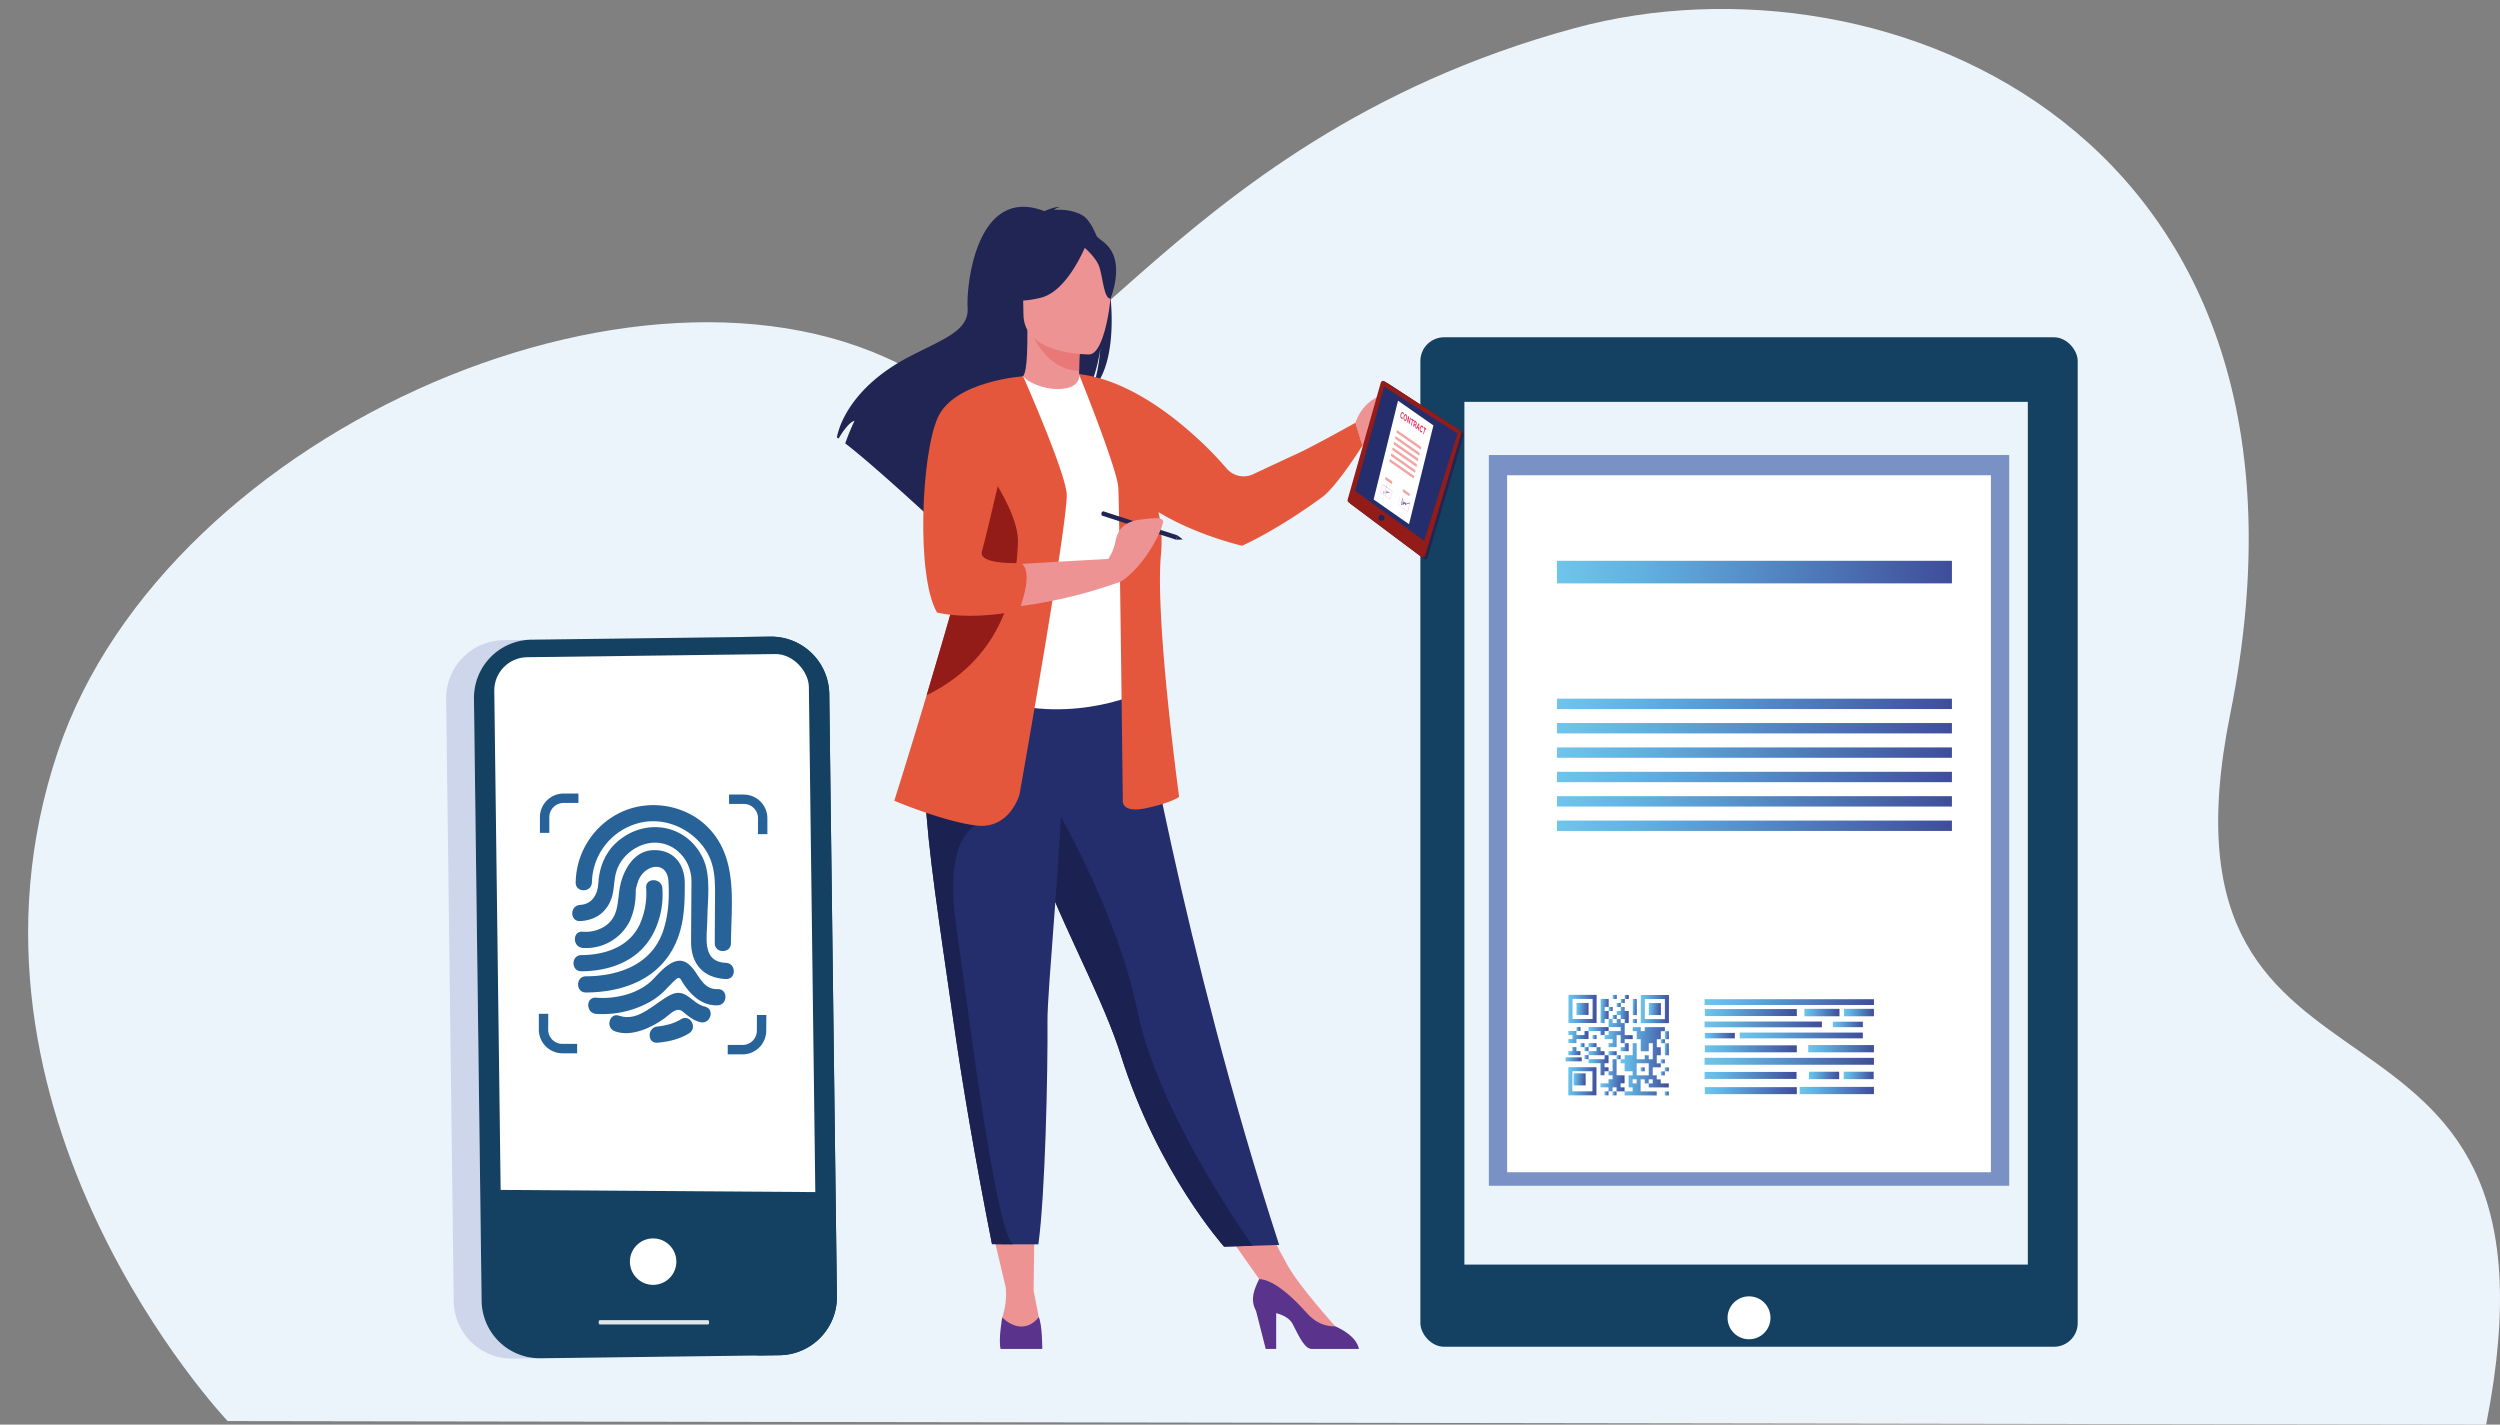 <svg xmlns="http://www.w3.org/2000/svg" xmlns:xlink="http://www.w3.org/1999/xlink" viewBox="0 0 1159.92 660.96"><rect x="0" y="0" width="1159.92" height="660.96" fill="#808080" stroke="none"/><defs><style>.cls-1{isolation:isolate;}.cls-2{fill:#ecf4fb;}.cls-3{fill:#c75548;}.cls-4{fill:#ced6ec;mix-blend-mode:multiply;}.cls-5{fill:#144061;}.cls-6{fill:#fff;}.cls-7{fill:#dee6e9;}.cls-8{fill:#276399;}.cls-9{fill:#ed9393;}.cls-10{fill:#202553;}.cls-11{fill:#e97979;}.cls-12{fill:#242e6d;}.cls-13{fill:#5a338c;}.cls-14{fill:#e5573d;}.cls-15{fill:#1b2251;}.cls-16{fill:#931c18;}.cls-17{opacity:0.5;}.cls-18{fill:#e44c49;}.cls-19{fill:#e03969;}.cls-20{fill:#6b398e;}.cls-21{fill:#7991c5;}.cls-22{fill:url(#linear-gradient);}.cls-23{fill:url(#linear-gradient-2);}.cls-24{fill:url(#linear-gradient-3);}.cls-25{fill:url(#linear-gradient-4);}.cls-26{fill:url(#linear-gradient-5);}.cls-27{fill:url(#linear-gradient-6);}.cls-28{fill:url(#linear-gradient-7);}.cls-29{fill:url(#linear-gradient-8);}.cls-30{fill:url(#linear-gradient-9);}.cls-31{fill:url(#linear-gradient-10);}.cls-32{fill:url(#linear-gradient-11);}.cls-33{fill:url(#linear-gradient-12);}.cls-34{fill:url(#linear-gradient-13);}.cls-35{fill:url(#linear-gradient-14);}.cls-36{fill:url(#linear-gradient-15);}.cls-37{fill:url(#linear-gradient-16);}.cls-38{fill:url(#linear-gradient-17);}.cls-39{fill:url(#linear-gradient-18);}.cls-40{fill:url(#linear-gradient-19);}.cls-41{fill:url(#linear-gradient-20);}.cls-42{fill:url(#linear-gradient-21);}.cls-43{fill:url(#linear-gradient-22);}.cls-44{fill:url(#linear-gradient-23);}.cls-45{fill:url(#linear-gradient-24);}.cls-46{fill:url(#linear-gradient-25);}.cls-47{fill:url(#linear-gradient-26);}.cls-48{fill:url(#linear-gradient-27);}.cls-49{fill:url(#linear-gradient-28);}.cls-50{fill:url(#linear-gradient-29);}.cls-51{fill:url(#linear-gradient-30);}.cls-52{fill:url(#linear-gradient-31);}.cls-53{fill:url(#linear-gradient-32);}.cls-54{fill:url(#linear-gradient-33);}.cls-55{fill:url(#linear-gradient-34);}.cls-56{fill:url(#linear-gradient-35);}.cls-57{fill:url(#linear-gradient-36);}.cls-58{fill:url(#linear-gradient-37);}.cls-59{fill:url(#linear-gradient-38);}.cls-60{fill:url(#linear-gradient-39);}.cls-61{fill:url(#linear-gradient-40);}.cls-62{fill:url(#linear-gradient-41);}.cls-63{fill:url(#linear-gradient-42);}.cls-64{fill:url(#linear-gradient-43);}.cls-65{fill:url(#linear-gradient-44);}.cls-66{fill:url(#linear-gradient-45);}.cls-67{fill:url(#linear-gradient-46);}.cls-68{fill:url(#linear-gradient-47);}.cls-69{fill:url(#linear-gradient-48);}.cls-70{fill:url(#linear-gradient-49);}.cls-71{fill:url(#linear-gradient-50);}.cls-72{fill:url(#linear-gradient-51);}.cls-73{fill:url(#linear-gradient-52);}.cls-74{fill:url(#linear-gradient-53);}.cls-75{fill:url(#linear-gradient-54);}.cls-76{fill:url(#linear-gradient-55);}.cls-77{fill:url(#linear-gradient-56);}.cls-78{fill:url(#linear-gradient-57);}.cls-79{fill:url(#linear-gradient-58);}.cls-80{fill:url(#linear-gradient-59);}.cls-81{fill:url(#linear-gradient-60);}.cls-82{fill:url(#linear-gradient-61);}.cls-83{fill:url(#linear-gradient-62);}.cls-84{fill:url(#linear-gradient-63);}.cls-85{fill:url(#linear-gradient-64);}.cls-86{fill:url(#linear-gradient-65);}.cls-87{fill:url(#linear-gradient-66);}.cls-88{fill:url(#linear-gradient-67);}</style><linearGradient id="linear-gradient" x1="722.38" y1="265.43" x2="905.63" y2="265.43" gradientUnits="userSpaceOnUse"><stop offset="0" stop-color="#6fc5eb"/><stop offset="0.21" stop-color="#61b1e1"/><stop offset="1" stop-color="#3f4d9a"/></linearGradient><linearGradient id="linear-gradient-2" x1="722.38" y1="326.56" x2="905.63" y2="326.56" xlink:href="#linear-gradient"/><linearGradient id="linear-gradient-3" x1="722.38" y1="337.87" x2="905.63" y2="337.87" xlink:href="#linear-gradient"/><linearGradient id="linear-gradient-4" x1="722.38" y1="349.18" x2="905.63" y2="349.18" xlink:href="#linear-gradient"/><linearGradient id="linear-gradient-5" x1="722.38" y1="360.5" x2="905.63" y2="360.5" xlink:href="#linear-gradient"/><linearGradient id="linear-gradient-6" x1="722.38" y1="371.81" x2="905.63" y2="371.81" xlink:href="#linear-gradient"/><linearGradient id="linear-gradient-7" x1="722.38" y1="383.12" x2="905.63" y2="383.12" xlink:href="#linear-gradient"/><linearGradient id="linear-gradient-8" x1="745.39" y1="362.87" x2="759.02" y2="362.87" gradientTransform="translate(1131.31 -266.61) rotate(92.63)" xlink:href="#linear-gradient"/><linearGradient id="linear-gradient-9" x1="765.87" y1="356.6" x2="767.82" y2="356.6" gradientTransform="translate(1140.64 -287.09) rotate(92.63)" xlink:href="#linear-gradient"/><linearGradient id="linear-gradient-10" x1="771.46" y1="356.34" x2="773.4" y2="356.34" gradientTransform="matrix(-0.05, 1, -1, -0.05, 1146.23, -292.67)" xlink:href="#linear-gradient"/><linearGradient id="linear-gradient-11" x1="778.9" y1="361.33" x2="792.54" y2="361.33" gradientTransform="translate(1164.86 -300.11) rotate(92.63)" xlink:href="#linear-gradient"/><linearGradient id="linear-gradient-12" x1="760.37" y1="363.33" x2="764.52" y2="363.33" gradientTransform="translate(0.21 69.77) rotate(2.73)" xlink:href="#linear-gradient"/><linearGradient id="linear-gradient-13" x1="769.68" y1="358.29" x2="771.63" y2="358.29" gradientTransform="translate(1146.23 -288.95) rotate(92.63)" xlink:href="#linear-gradient"/><linearGradient id="linear-gradient-14" x1="775.27" y1="360.83" x2="777.47" y2="360.83" gradientTransform="translate(1154.61 -291.74) rotate(92.63)" xlink:href="#linear-gradient"/><linearGradient id="linear-gradient-15" x1="749.28" y1="362.87" x2="755.13" y2="362.87" gradientTransform="translate(1131.31 -266.61) rotate(92.63)" xlink:href="#linear-gradient"/><linearGradient id="linear-gradient-16" x1="767.9" y1="360.24" x2="769.85" y2="360.24" gradientTransform="translate(1146.22 -285.22) rotate(92.63)" xlink:href="#linear-gradient"/><linearGradient id="linear-gradient-17" x1="782.8" y1="361.33" x2="788.64" y2="361.33" gradientTransform="translate(1164.86 -300.11) rotate(92.63)" xlink:href="#linear-gradient"/><linearGradient id="linear-gradient-18" x1="764.27" y1="362.27" x2="766.21" y2="362.27" gradientTransform="translate(1144.36 -279.64) rotate(92.63)" xlink:href="#linear-gradient"/><linearGradient id="linear-gradient-19" x1="768.08" y1="364.77" x2="773.92" y2="364.77" gradientTransform="translate(0.21 69.77) rotate(2.73)" xlink:href="#linear-gradient"/><linearGradient id="linear-gradient-20" x1="766.3" y1="365.91" x2="768.25" y2="365.91" gradientTransform="translate(1149.94 -277.77) rotate(92.63)" xlink:href="#linear-gradient"/><linearGradient id="linear-gradient-21" x1="763" y1="373.36" x2="776.12" y2="373.36" gradientTransform="translate(0.21 69.77) rotate(2.73)" xlink:href="#linear-gradient"/><linearGradient id="linear-gradient-22" x1="775.7" y1="367.35" x2="777.64" y2="367.35" gradientTransform="translate(1161.12 -285.21) rotate(92.63)" xlink:href="#linear-gradient"/><linearGradient id="linear-gradient-23" x1="749.8" y1="372.27" x2="751.74" y2="372.27" gradientTransform="translate(1138.75 -255.43) rotate(92.63)" xlink:href="#linear-gradient"/><linearGradient id="linear-gradient-24" x1="755.38" y1="372.64" x2="764.78" y2="372.64" gradientTransform="translate(0.21 69.77) rotate(2.73)" xlink:href="#linear-gradient"/><linearGradient id="linear-gradient-25" x1="770.97" y1="385.75" x2="793.91" y2="385.75" gradientTransform="translate(0.21 69.77) rotate(2.73)" xlink:href="#linear-gradient"/><linearGradient id="linear-gradient-26" x1="746.16" y1="375.99" x2="755.64" y2="375.99" gradientTransform="translate(0.21 69.77) rotate(2.73)" xlink:href="#linear-gradient"/><linearGradient id="linear-gradient-27" x1="790.85" y1="373.18" x2="792.88" y2="373.18" gradientTransform="translate(1182.55 -293.57) rotate(92.63)" xlink:href="#linear-gradient"/><linearGradient id="linear-gradient-28" x1="757.42" y1="375.65" x2="759.36" y2="375.65" gradientTransform="translate(1149.93 -259.15) rotate(92.63)" xlink:href="#linear-gradient"/><linearGradient id="linear-gradient-29" x1="789.16" y1="376.06" x2="791.11" y2="376.06" gradientTransform="translate(1183.48 -288.92) rotate(92.63)" xlink:href="#linear-gradient"/><linearGradient id="linear-gradient-30" x1="752" y1="379.63" x2="753.95" y2="379.63" gradientTransform="translate(1148.06 -249.84) rotate(92.63)" xlink:href="#linear-gradient"/><linearGradient id="linear-gradient-31" x1="755.73" y1="379.42" x2="759.54" y2="379.42" gradientTransform="translate(1152.72 -254.49) rotate(92.63)" xlink:href="#linear-gradient"/><linearGradient id="linear-gradient-32" x1="770.71" y1="379.66" x2="774.52" y2="379.66" gradientTransform="translate(0.21 69.77) rotate(2.73)" xlink:href="#linear-gradient"/><linearGradient id="linear-gradient-33" x1="791.11" y1="379.69" x2="793.22" y2="379.69" gradientTransform="translate(1189.06 -287.05) rotate(92.63)" xlink:href="#linear-gradient"/><linearGradient id="linear-gradient-34" x1="746.59" y1="382.64" x2="752.26" y2="382.64" gradientTransform="translate(0.21 69.77) rotate(2.73)" xlink:href="#linear-gradient"/><linearGradient id="linear-gradient-35" x1="753.95" y1="381.41" x2="755.9" y2="381.41" gradientTransform="translate(1151.78 -249.83) rotate(92.63)" xlink:href="#linear-gradient"/><linearGradient id="linear-gradient-36" x1="755.9" y1="382.17" x2="763.43" y2="382.17" gradientTransform="translate(0.21 69.77) rotate(2.73)" xlink:href="#linear-gradient"/><linearGradient id="linear-gradient-37" x1="765.21" y1="382.71" x2="769.02" y2="382.71" gradientTransform="translate(1165.76 -260.06) rotate(92.63)" xlink:href="#linear-gradient"/><linearGradient id="linear-gradient-38" x1="754.12" y1="385.13" x2="756.07" y2="385.13" gradientTransform="translate(1155.5 -246.1) rotate(92.63)" xlink:href="#linear-gradient"/><linearGradient id="linear-gradient-39" x1="756.07" y1="388.47" x2="765.64" y2="388.47" gradientTransform="translate(0.21 69.77) rotate(2.73)" xlink:href="#linear-gradient"/><linearGradient id="linear-gradient-40" x1="769.02" y1="384.45" x2="770.97" y2="384.45" gradientTransform="translate(1170.42 -260.99) rotate(92.63)" xlink:href="#linear-gradient"/><linearGradient id="linear-gradient-41" x1="746.76" y1="387.21" x2="754.29" y2="387.21" gradientTransform="translate(1152.7 -239.59) rotate(92.63)" xlink:href="#linear-gradient"/><linearGradient id="linear-gradient-42" x1="762.17" y1="392.96" x2="773.51" y2="392.96" gradientTransform="translate(0.21 69.77) rotate(2.73)" xlink:href="#linear-gradient"/><linearGradient id="linear-gradient-43" x1="789.59" y1="385.37" x2="791.53" y2="385.37" gradientTransform="translate(1192.78 -279.6) rotate(92.63)" xlink:href="#linear-gradient"/><linearGradient id="linear-gradient-44" x1="746.93" y1="396.39" x2="760.56" y2="396.39" gradientTransform="translate(1164.8 -233.06) rotate(92.63)" xlink:href="#linear-gradient"/><linearGradient id="linear-gradient-45" x1="780.45" y1="389.52" x2="782.39" y2="389.52" gradientTransform="translate(1187.18 -266.56) rotate(92.63)" xlink:href="#linear-gradient"/><linearGradient id="linear-gradient-46" x1="791.62" y1="389.01" x2="793.57" y2="389.01" gradientTransform="translate(1198.37 -277.73) rotate(92.63)" xlink:href="#linear-gradient"/><linearGradient id="linear-gradient-47" x1="789.84" y1="390.95" x2="791.79" y2="390.95" gradientTransform="translate(1198.36 -274) rotate(92.63)" xlink:href="#linear-gradient"/><linearGradient id="linear-gradient-48" x1="750.83" y1="396.39" x2="756.67" y2="396.39" gradientTransform="translate(1164.8 -233.06) rotate(92.63)" xlink:href="#linear-gradient"/><linearGradient id="linear-gradient-49" x1="764.2" y1="401.46" x2="766.15" y2="401.46" gradientTransform="translate(1181.57 -238.63) rotate(92.63)" xlink:href="#linear-gradient"/><linearGradient id="linear-gradient-50" x1="767.93" y1="401.29" x2="769.87" y2="401.29" gradientTransform="translate(1185.3 -242.35) rotate(92.63)" xlink:href="#linear-gradient"/><linearGradient id="linear-gradient-51" x1="792.13" y1="400.18" x2="794.08" y2="400.18" gradientTransform="translate(1209.53 -266.55) rotate(92.63)" xlink:href="#linear-gradient"/><linearGradient id="linear-gradient-52" x1="790.86" y1="464.94" x2="869.45" y2="464.94" xlink:href="#linear-gradient"/><linearGradient id="linear-gradient-53" x1="790.86" y1="475.3" x2="845.31" y2="475.3" xlink:href="#linear-gradient"/><linearGradient id="linear-gradient-54" x1="807.17" y1="480.43" x2="864.29" y2="480.43" xlink:href="#linear-gradient"/><linearGradient id="linear-gradient-55" x1="790.98" y1="486.62" x2="833.66" y2="486.62" xlink:href="#linear-gradient"/><linearGradient id="linear-gradient-56" x1="790.98" y1="469.79" x2="833.66" y2="469.79" xlink:href="#linear-gradient"/><linearGradient id="linear-gradient-57" x1="837.18" y1="469.79" x2="853.45" y2="469.79" xlink:href="#linear-gradient"/><linearGradient id="linear-gradient-58" x1="855.53" y1="469.79" x2="869.45" y2="469.79" xlink:href="#linear-gradient"/><linearGradient id="linear-gradient-59" x1="790.98" y1="480.5" x2="804.9" y2="480.5" xlink:href="#linear-gradient"/><linearGradient id="linear-gradient-60" x1="838.96" y1="486.56" x2="869.45" y2="486.56" xlink:href="#linear-gradient"/><linearGradient id="linear-gradient-61" x1="850.38" y1="475.3" x2="864.29" y2="475.3" xlink:href="#linear-gradient"/><linearGradient id="linear-gradient-62" x1="790.86" y1="498.96" x2="833.54" y2="498.96" xlink:href="#linear-gradient"/><linearGradient id="linear-gradient-63" x1="839.29" y1="498.96" x2="853.33" y2="498.96" xlink:href="#linear-gradient"/><linearGradient id="linear-gradient-64" x1="855.41" y1="498.96" x2="869.32" y2="498.96" xlink:href="#linear-gradient"/><linearGradient id="linear-gradient-65" x1="790.86" y1="492.41" x2="869.45" y2="492.41" xlink:href="#linear-gradient"/><linearGradient id="linear-gradient-66" x1="790.98" y1="506.02" x2="833.65" y2="506.02" xlink:href="#linear-gradient"/><linearGradient id="linear-gradient-67" x1="835.01" y1="505.96" x2="869.44" y2="505.96" xlink:href="#linear-gradient"/></defs><g class="cls-1"><g id="Capa_1" data-name="Capa 1"><path class="cls-2" d="M105.62,659.33S-29.64,516.53,26.84,348.68C77.53,198,306.74,100.53,428.53,175.14c58.92,36.09,106.52-109,302.06-162.09C875.19-26.22,1089,61.85,1034.7,331.58,993.41,536.65,1198.22,434.41,1153.49,661Z"/><path class="cls-3" d="M314.76,511.72a167.15,167.15,0,0,1-32,23.72c-9.62,5.31-16.82,6-19.49,3.15-2.43-2.59-1.24-8.16,3.42-16.12h0c-4.47,7.62-5.25,13.42-3.05,15.77,2.44,2.61,9.15,1.19,18.41-3.92,9.48-5.23,20.68-13.7,31.53-23.86s20-20.76,25.88-29.88c5.71-8.9,7.57-15.5,5.13-18.11-2.59-2.76-10.32-2-20.18,2.06-11.21,4.59-22.5,13-32.73,22.54-19.22,18-25,27.63-29.26,36.87h0c4.25-9.28,9.07-19.79,28.35-37.84,10.28-9.62,22.14-17.45,33.4-22.07,10.07-4.12,18-4.85,20.79-1.91s.88,9.53-5,18.77A163.19,163.19,0,0,1,314.76,511.72Z"/><path class="cls-4" d="M250.75,630.2l-12.94.16a27,27,0,0,1-27.3-26.62L207,324.26A27,27,0,0,1,233.59,297l12.94-.17A27,27,0,0,0,219.9,324.1l3.55,279.48A27,27,0,0,0,250.75,630.2Z"/><path class="cls-5" d="M384.76,322l3.54,279.48a27,27,0,0,1-26.62,27.3L250.75,630.2a27,27,0,0,1-27.3-26.62L219.9,324.1a27,27,0,0,1,26.63-27.31l110.92-1.4A27,27,0,0,1,384.76,322Z"/><path class="cls-5" d="M384.76,322l3.54,279.48a27,27,0,0,1-26.62,27.3l-12.94.17a27,27,0,0,0,26.62-27.31l-3.54-279.48a27,27,0,0,0-27.3-26.62l12.93-.16A27,27,0,0,1,384.76,322Z"/><rect class="cls-6" x="231.12" y="304.2" width="145.97" height="317.18" rx="15.41" transform="translate(-5.84 3.89) rotate(-0.73)"/><rect class="cls-7" x="277.71" y="606.53" width="51.2" height="2.01" rx="0.61" transform="translate(-7.68 3.89) rotate(-0.73)"/><polygon class="cls-5" points="230.01 552.07 385.89 553.15 382.35 612.35 375.43 619.06 361.52 625.55 240.01 622.9 232.46 615.8 228.95 606.75 230.01 552.07"/><circle class="cls-6" cx="303.03" cy="585.36" r="10.78"/><path class="cls-8" d="M274.64,409.46a29,29,0,0,1,19.78-27c12.26-4.19,25.78,1.17,32.83,11.73,4.87,7.3,4.54,15.48,4.49,23.8l-.12,19.62c0,4.84,7.49,4.89,7.52,0,.11-18.77,3.59-39.93-11.25-54.32-10.11-9.8-26.16-12.45-39-6.79a36.67,36.67,0,0,0-21.79,32.91c-.14,4.84,7.37,4.88,7.51,0Z"/><path class="cls-8" d="M269.12,427.37c6.09-.29,11-3.05,13.77-8.59,2.09-4.17,1.77-8.4,2.65-12.8,1.89-9.39,11.91-16.5,21.28-14.76,8.29,1.55,14,9.28,14,17.49q-.09,14.09-.19,28.16c-.09,10.16,5.54,16.94,16.2,17.38,4.84.2,4.87-7.32,0-7.52-11.55-.47-8.71-12.17-8.65-20.32.08-8.93,1.9-20.17-2.13-28.44-7.83-16.09-27.45-18.67-40.19-6.94-5.32,4.9-7.91,11.73-8.26,18.81-.25,5.12-2.93,9.75-8.45,10-4.82.24-4.89,7.76,0,7.51Z"/><path class="cls-8" d="M270.3,439.8a22.62,22.62,0,0,0,21.86-12.37,31.46,31.46,0,0,0,2.74-11.5c.06-1,.08-2.05.06-3.07,0,1.46-.06.51,0,.05a29.12,29.12,0,0,1,1.08-3.92c2.71-7.93,13.49-10.13,14.1-.05.46,7.81,0,15.68-2.52,23.13-5.32,15.47-20.57,20.84-35.76,20.91-4.84,0-4.88,7.54,0,7.51,17.12-.07,33.85-6.1,41.44-22.47,4.19-9,4.45-18.5,4.41-28.23,0-9-5.36-15.79-14.87-15.34-8.25.38-13,8.17-14.84,15.37s-.15,15-7.27,19.87a16.48,16.48,0,0,1-10.37,2.59c-4.83-.42-4.84,7.1,0,7.52Z"/><path class="cls-8" d="M299.8,412a35.15,35.15,0,0,1-2.23,15.06c-4.32,11.8-16.15,16-27.83,16.08-4.84,0-4.89,7.55,0,7.51,14-.1,27.43-5.25,33.8-18.47A39.63,39.63,0,0,0,307.31,412c-.43-4.78-7.95-4.87-7.51,0Z"/><path class="cls-8" d="M276.56,470.41a45.23,45.23,0,0,0,25.5-5.88,33.71,33.71,0,0,0,7.55-6.17c1.23-1.3,2.44-2.57,3.77-3.77,2.13-1.94,2.48-.07,3.62,1.69,3.66,5.6,8.89,10.42,15.95,10.16,4.82-.18,4.89-7.7,0-7.52-7.95.3-8.88-8.95-14.53-12.31s-11.85,4-15.18,7.52c-6.46,6.84-17.5,9.52-26.67,8.76-4.84-.4-4.85,7.12-.05,7.52Z"/><path class="cls-8" d="M327,467c-6.06-1.3-8.62-8.9-15.75-5.48s-14.94,12.94-23.93,9.75c-4.58-1.62-6.58,5.63-2,7.24,7.7,2.73,16.91-1.7,23-6.05,2.71-1.94,5.58-5.64,8.62-3,2.33,2,5,4.16,8.08,4.82,4.72,1,6.78-6.21,2-7.24Z"/><path class="cls-8" d="M305,483.79c5.08-.43,10.39-1.66,14.74-4.39,4.09-2.57.36-9.1-3.76-6.51a23.05,23.05,0,0,1-7.36,2.79,24.27,24.27,0,0,1-3.58.59c-4.79.4-4.87,7.92,0,7.52Z"/><path class="cls-8" d="M254.87,386.43l-4.37,0,0-7.35a11,11,0,0,1,11-10.9l6.87,0,0,4.37-6.87,0a6.6,6.6,0,0,0-6.63,6.56Z"/><path class="cls-8" d="M351.67,387l4.37,0,0-7.35a11,11,0,0,0-10.9-11l-6.87,0,0,4.36,6.87,0a6.59,6.59,0,0,1,6.55,6.64Z"/><path class="cls-8" d="M351.19,470.94l4.37,0-.05,7.35a11,11,0,0,1-11,10.9l-6.87,0,0-4.37,6.87,0a6.6,6.6,0,0,0,6.64-6.55Z"/><path class="cls-8" d="M254.38,470.38l-4.36,0L250,477.7a11,11,0,0,0,10.9,11l6.87,0,0-4.37-6.87,0a6.6,6.6,0,0,1-6.56-6.63Z"/><rect class="cls-7" x="277.78" y="612.51" width="51.2" height="2.01" rx="0.61"/><rect class="cls-5" x="659.01" y="156.49" width="304.98" height="468.36" rx="11"/><rect class="cls-2" x="679.43" y="186.45" width="261.41" height="400.28"/><circle class="cls-6" cx="811.49" cy="611.42" r="9.96"/><path class="cls-9" d="M608.19,615.49l11.3-.15s-17-18.86-22.21-28.46l-14.35-26.49L564.15,565,588,598.81Z"/><path class="cls-10" d="M502.18,99.89c-4.33-2.47-9.52-2.73-13.15-2.52a6.13,6.13,0,0,1,2.77-1.32c-2.25-.33-7.27,1.9-7.27,1.9-31.32-12.07-36.25,34.05-35.59,44.76s-10.52,14.21-26.82,22.66C391,181.47,388.3,203,388.3,203c.24.14.5.3.77.49,1.54-2.61,4.71-7.52,7.39-8.26a110.61,110.61,0,0,0-4.3,10.49c9.17,7,26.33,22.44,38.28,33.4-.05-2.14,0-5.19.82-6.79l1.48,8.89c6.39,5.89,10.81,10,10.81,10-.79-8.66,39.15-54.35,60-68,5.07-7.47,6.87-20.67,7-21.71-.88,10.47-2.67,16.33-4.27,19.64C523.94,165,513.67,106.41,502.18,99.89Z"/><path class="cls-9" d="M502.31,183.94c.11,0-10.06,5.32-17.71,3.23-7.19-2-11.89-11.29-11.79-11.31,3-.6,3.92-4.79,3.86-22.78l1.37.27,23.16,4.59s-.53,7.28-.54,14.15C500.64,177.85,501,183.32,502.31,183.94Z"/><path class="cls-11" d="M501.2,157.94s-.53,7.28-.54,14.15c-13-.37-19.81-12.19-22.62-18.74Z"/><path class="cls-10" d="M475.65,150.83s-6.79-10.73-8.42-19.9c-1.16-6.55,2.17-30.83,26.57-27.34a33.16,33.16,0,0,1,13.75,5.2c5.3,3.58,12.94,11.3,4.39,32.49l-2.22,7.16Z"/><path class="cls-12" d="M593.5,577.62l-12.28.38-13.28.4S537.25,544.23,520,489.46c-.4-1.27-.82-2.56-1.27-3.87-9.42-27.47-28.95-61.95-39.25-93.16-1.63-5-3.11-9.65-4.43-14.08-.42-1.42-.83-2.81-1.22-4.18-7.59-26.36-9.78-43.66-11.81-62.15l65.73.53S548.37,438.86,593.5,577.62Z"/><path class="cls-6" d="M526,269.91c.87,35.36,5.19,50.54,5.19,50.54s-31.82,16.17-69.64,4.27c-.45-.14,2.45-146.11,13.17-150.13,2.47,3.07,9.82,6.06,16.37,5.91,7.53-.16,10-3.39,9.58-6.91C508.67,178.06,524.72,219.29,526,269.91Z"/><path class="cls-9" d="M505.53,164.44s-30.66.5-30.68-18.59-4-31.9,15.58-33,23.39,6.15,24.94,12.53S513.5,163.81,505.53,164.44Z"/><path class="cls-10" d="M514.46,114.73c-4.73-5.74-8.31-4.49-10.32-2.77-6.62-9.9-27.56,4.42-27.56,4.42a40.4,40.4,0,0,0-11.93,21.55s5.58,3.45,18.47.14c10.14-2.61,17.49-17,20.17-23.07,1.82,1.63,5.67,5.37,6.82,9,1.53,4.86,2.22,14.87,5.13,14.53C515.24,138.57,521.57,123.34,514.46,114.73Z"/><path class="cls-9" d="M628.9,196.13s4.32-15.57,21.44-13.37c2,.61,7.71,2.9,4,9.05-2.7,4.53-3.88,2.19-8.13,8.28s-8.88,7.47-14.16,6.74Z"/><path class="cls-9" d="M482.56,614.4c-1.05-5.74-3-15.66-3-15.66l.46-35.21H458.61l8,33.7A34.35,34.35,0,0,1,465,611.3s-2,9.36,7.16,9.53S483.6,620.14,482.56,614.4Z"/><path class="cls-13" d="M465,611.3s-1.82,9.88-.78,14.57h19.36s.08-10.72-1.61-14.81C481.93,611.06,475.4,620.86,465,611.3Z"/><path class="cls-13" d="M619.67,615.43l-.18-.09c-4.53.14-9.08-1.52-13.21-6.17-12.55-14.14-19.6-15.72-22.07-15.71-2.11,4.36-4.45,9.27-1.44,14.8l4.49,17.61h4.85l0-16.62c3.19.84,6.3,2.37,7.69,5.14,3.39,6.78,5.75,11.48,8.9,11.48h21.78S630.11,620.13,619.67,615.43Z"/><path class="cls-14" d="M628.9,196.13s-20.13,11.26-27.32,14.5c-4.09,1.85-13.52,6.27-20.17,9.39a10.38,10.38,0,0,1-12.29-2.65c-10.91-12.75-39.18-40.39-68.35-43.78l0,.07-.17-.07s17.74,43.82,18.26,52.69,2.09,145,2.09,145-1,6.26,11,3.65,15.13-5.21,15.13-5.21-11.48-84-8.35-113.2a64.81,64.81,0,0,0-1.24-18.92c17.77,10.81,38.8,15.61,38.8,15.61s15.73-6.85,37.22-22.6c6.74-4.95,18.59-23.8,18.59-23.8Z"/><path class="cls-15" d="M581.22,578l-13.28.4S537.25,544.23,520,489.46c-.4-1.27-.82-2.56-1.27-3.87-9.42-27.47-28.95-61.95-39.25-93.16-1.63-5-3.11-9.65-4.43-14.08-.42-1.42-.83-2.81-1.22-4.18l10.94-8.31s32.86,53.21,43,103.29C536.67,512.64,572.06,565,581.22,578Z"/><path class="cls-10" d="M546.33,248.41l-.64,2-34.4-11.18a1.35,1.35,0,0,1-.22-1.23,1,1,0,0,1,.87-.76Z"/><path class="cls-12" d="M486,473.81c.18,24.35-1.05,80.34-4.22,103.51H470c-6.5,0-9.75-.09-9.75-.09-7.95-40.3-13.61-73.64-17.73-102.38-3.38-23.58-6.39-43.79-8.7-61.19s-3.94-32.18-4.52-44.57c-.09-1.95-.16-3.85-.2-5.69s0-3.65,0-5.4l64.22-6.26C492.44,394.41,485.84,459.66,486,473.81Z"/><path class="cls-15" d="M470,577.32c-6.5,0-9.75-.09-9.75-.09-7.95-40.3-13.61-73.64-17.73-102.38-3.38-23.58-6.39-43.79-8.7-61.19s-3.94-32.18-4.52-44.57L452.82,383s-15,5.31-9.3,45.47S462,571.64,470,577.32Z"/><path class="cls-14" d="M473,368.69S468.47,385,452.82,383s-37.9-11.48-37.9-11.48,6.69-21.13,15-48.89C440,289,452.45,245.64,458.33,218.31a171.68,171.68,0,0,0,3.19-18.63l13.17-25.09s19.17,43.34,20.21,54.3S473,368.69,473,368.69Z"/><path class="cls-16" d="M472.3,251.84c-.7,17.74-4.87,52.17-42.08,70.6l-.3.14C440,289,452.45,245.64,458.33,218.31,465.16,228.52,472.68,242.08,472.3,251.84Z"/><path class="cls-9" d="M539.63,242.14c0,2.13-6.15,16.95-17,25.8a11.74,11.74,0,0,1-5.11,2.78,224.53,224.53,0,0,1-45.25,10.67V261.76c15.31-1,34.17-2,41.94-2.42a23.1,23.1,0,0,0,3.27-7.83c.93-5.4,3.83-9.4,11.36-10.39S539.65,240,539.63,242.14Z"/><path class="cls-10" d="M643.64,177.72l34.79,22.62a2,2,0,0,1,.61,1.79L662.3,258.77a1,1,0,0,1-1.7.43l-33.75-25.27c-.39-.29-.68-.62-.55-1.09l15.37-54.22A1.46,1.46,0,0,1,643.64,177.72Z"/><path class="cls-16" d="M642.42,176.91l35.09,22.84a1.2,1.2,0,0,1,.49,1.33l-16.74,56.65a1.19,1.19,0,0,1-1.85.61l-33.72-25.27a1.19,1.19,0,0,1-.43-1.27l15.37-54.22A1.19,1.19,0,0,1,642.42,176.91Z"/><polygon class="cls-12" points="642.21 179.4 676.25 201.11 660.79 250.97 628.71 227.76 642.21 179.4"/><path class="cls-10" d="M639.58,240.28a1.39,1.39,0,1,1,1.39,1.39A1.39,1.39,0,0,1,639.58,240.28Z"/><polygon class="cls-6" points="653.74 243.21 637.32 231.74 648.64 185.91 665.06 197.38 653.74 243.21"/><g class="cls-17"><path class="cls-18" d="M657,216.53l-10.87-7.6a.7.7,0,0,1-.12-.68l0-.19c.07-.28.24-.44.38-.34l10.87,7.6c.14.09.19.4.12.68l0,.19C657.31,216.47,657.15,216.62,657,216.53Z"/><path class="cls-18" d="M659,208.47l-10.87-7.6a.7.7,0,0,1-.12-.68l0-.19c.06-.28.23-.44.37-.34l10.87,7.6c.14.09.19.4.12.68l0,.19C659.3,208.41,659.14,208.56,659,208.47Z"/><path class="cls-18" d="M658.31,211.27l-10.87-7.6a.7.7,0,0,1-.12-.68l0-.19c.07-.28.24-.44.37-.34l10.88,7.6a.72.72,0,0,1,.12.68l-.05.19C658.61,211.21,658.45,211.36,658.31,211.27Z"/><path class="cls-18" d="M657.66,213.9l-10.87-7.6a.7.7,0,0,1-.12-.68l0-.19c.07-.28.24-.44.37-.34l10.88,7.6c.14.09.19.4.12.68l-.05.19C658,213.84,657.8,214,657.66,213.9Z"/><path class="cls-18" d="M655.69,221.89l-10.88-7.6a.72.72,0,0,1-.12-.68l0-.19c.07-.28.24-.44.37-.34l10.88,7.6a.72.72,0,0,1,.12.68l-.05.19C656,221.83,655.82,222,655.69,221.89Z"/><path class="cls-18" d="M656.34,219.26l-10.88-7.6a.72.72,0,0,1-.12-.68l0-.19c.07-.28.24-.44.37-.34l10.88,7.6a.72.72,0,0,1,.12.68l0,.19C656.64,219.2,656.47,219.35,656.34,219.26Z"/><path class="cls-18" d="M653.6,230.12,651,228.27a.83.83,0,0,1-.14-.8h0c.08-.34.28-.52.44-.41l2.64,1.85a.85.85,0,0,1,.14.81h0C654,230.05,653.76,230.23,653.6,230.12Z"/><path class="cls-18" d="M645.51,224.46l-2.64-1.84a.83.83,0,0,1-.14-.81h0c.08-.33.28-.51.44-.4l2.64,1.85a.83.83,0,0,1,.14.8h0C645.87,224.4,645.67,224.58,645.51,224.46Z"/></g><path class="cls-19" d="M652.93,237.22a.27.27,0,0,1-.14-.05l-3.85-2.69a1.09,1.09,0,0,1-.19-1l.57-2.32c.08-.34.27-.57.46-.57a.24.24,0,0,1,.14.05l3.85,2.69a1.1,1.1,0,0,1,.19,1.06l-.57,2.31C653.31,237,653.12,237.22,652.93,237.22Zm-3.15-6.63c-.17,0-.33.22-.41.53l-.57,2.32a1,1,0,0,0,.17,1l3.85,2.69a.17.17,0,0,0,.11,0c.17,0,.34-.22.41-.53l.58-2.32a1,1,0,0,0-.18-1l-3.85-2.69A.15.15,0,0,0,649.78,230.59Z"/><path class="cls-19" d="M644.83,231.56a.24.24,0,0,1-.14-.05l-3.86-2.69a1.13,1.13,0,0,1-.19-1.06l.57-2.31c.09-.34.27-.58.46-.58a.24.24,0,0,1,.14,0l3.86,2.69a1.13,1.13,0,0,1,.19,1.06l-.58,2.31C645.2,231.33,645,231.56,644.83,231.56Zm-3.16-6.64c-.16,0-.33.22-.41.54l-.57,2.31a1.1,1.1,0,0,0,.17,1l3.85,2.69a.28.28,0,0,0,.12,0c.16,0,.33-.22.41-.54l.57-2.31a1.1,1.1,0,0,0-.17-1L641.79,225A.28.28,0,0,0,641.67,224.92Z"/><path class="cls-19" d="M649.84,192.23c.2-.82.67-1.29,1.1-1a1.19,1.19,0,0,1,.43.85l-.29.32a.86.86,0,0,0-.28-.58c-.24-.17-.51.12-.64.63s-.06,1,.18,1.2.29.05.46-.08l.09.57a.49.49,0,0,1-.7.1A2,2,0,0,1,649.84,192.23Z"/><path class="cls-19" d="M651.28,193.24c.2-.83.69-1.29,1.12-1a2,2,0,0,1,.37,2c-.2.83-.69,1.29-1.12,1A2.05,2.05,0,0,1,651.28,193.24Zm1.17.82a1.27,1.27,0,0,0-.2-1.22c-.25-.17-.52.12-.65.63s-.05,1,.2,1.21S652.32,194.57,652.45,194.06Z"/><path class="cls-19" d="M653.41,193l.28.2.22,2.25.44-1.79.3.21-.72,2.91-.26-.18-.22-2.33-.46,1.86-.3-.22Z"/><path class="cls-19" d="M655.17,195l-.43-.3.15-.59,1.16.81-.14.59-.43-.3-.57,2.32-.31-.21Z"/><path class="cls-19" d="M656.29,195l.64.45a.9.9,0,0,1,.34.58,1.84,1.84,0,0,1,0,.76c-.12.47-.31.68-.52.7l.08,1.28-.36-.26-.07-1.14-.24-.17-.23.93-.31-.21Zm.27,1.85c.15.11.28,0,.34-.25a.52.52,0,0,0-.14-.59l-.3-.21-.21.84Z"/><path class="cls-19" d="M658.23,196.36l.28.2-.12,3.36-.33-.23,0-.74-.6-.42-.29.57-.31-.22Zm-.1,1.94,0-1.07-.42.81Z"/><path class="cls-19" d="M658.81,198.5c.21-.82.67-1.29,1.11-1a1.22,1.22,0,0,1,.42.85l-.29.32a.86.86,0,0,0-.28-.58c-.24-.17-.51.12-.64.63s-.06,1,.18,1.2.3,0,.46-.08l.09.57a.49.49,0,0,1-.7.1A2.07,2.07,0,0,1,658.81,198.5Z"/><path class="cls-19" d="M660.89,198.94l-.42-.29.14-.6,1.17.82-.15.59-.43-.3-.57,2.32-.31-.21Z"/><path class="cls-20" d="M654.19,233.2a13.83,13.83,0,0,0-1.89.61c0-.13.07-.26.1-.4s0-.24-.09-.14l-.08.13c0-.1,0-.2-.08-.15h0c0-.13-.06-.22-.11-.1l-.07.17a.23.23,0,0,1-.19.14,1.93,1.93,0,0,1,0-.24c0-.06,0-.11,0-.13s0-.13-.06-.12a.38.38,0,0,0-.16.13c0-.14-.11-.12-.17,0v0c0-.1,0-.26-.07-.18a1.38,1.38,0,0,0-.27.57.83.83,0,0,1-.13.18s-.13.15-.15.12a1,1,0,0,1,0-.22v0c.1-.19.54-1.06.29-1.23,0,0-.06,0-.08.05a5.22,5.22,0,0,0-.28.87,1.19,1.19,0,0,0,0,.22l0,.05c-.12.24-.3.58-.47.61a6.54,6.54,0,0,1,.29-1.41c.05-.19.1-.38.16-.57,0,0,0,0,0,0a1.42,1.42,0,0,0,.27-1.07c0-.11-.1-.07-.12,0q-.27.81-.48,1.65a6.24,6.24,0,0,0-.29,1.56.11.11,0,0,0,.06.1c.19,0,.38-.23.54-.52a.47.47,0,0,0,0,.14c.08.12.22,0,.32-.15v.2c0,.07,0,.11.07.1a.44.44,0,0,0,.24-.18c.09,0,.18-.11.25-.25a.83.83,0,0,0,.13-.18.61.61,0,0,0,0,.15c0,.11.11.09.17.07a.36.36,0,0,0,.14-.11.12.12,0,0,0,.1,0s0,0,0,.06.07.08.11,0a.83.83,0,0,0,0,.15l-.28.12c-.06,0-.09.21,0,.25l.23.12s.07,0,.09-.08a1.8,1.8,0,0,0,.05-.19,13.87,13.87,0,0,1,2-.65C654.28,233.43,654.28,233.18,654.19,233.2Zm-2.84.17,0,.1a.14.14,0,0,0,0,.06A1,1,0,0,1,651.35,233.37Zm-.2.22a1.5,1.5,0,0,0,0,.2l-.06,0a1.94,1.94,0,0,1,0-.24,1,1,0,0,0,.1-.17A1,1,0,0,0,651.15,233.59Z"/><path class="cls-20" d="M643.56,224.9c-.28.74-.47,1.57-.71,2.35a8.07,8.07,0,0,1-.41,1.08c-.11.23-.35.72-.5.47a.34.34,0,0,1,0-.25.14.14,0,0,1,0-.06.05.05,0,0,0,.08,0,.37.37,0,0,0,.14-.22.44.44,0,0,0,0-.32c0-.07-.09-.07-.14,0a1,1,0,0,0-.11.28,1.24,1.24,0,0,0-.09.39c0,.21.08.35.17.37s.24-.14.33-.29.21-.39.31-.61c.18-.45.32-1,.46-1.44s.32-1.16.52-1.69C643.65,224.9,643.59,224.81,643.56,224.9Zm-1.45,3.25a.42.42,0,0,1-.05.17l0,0h0s0,0,0,0,0-.08,0-.12S642.11,228,642.11,228.15Z"/><path class="cls-20" d="M644.72,228.64a.23.23,0,0,1-.14,0s0,0,0,0a.47.47,0,0,0,.08-.19c0-.12,0-.19-.1-.16a.3.3,0,0,0-.1.22v.1s-.14.09-.18,0a.7.7,0,0,0,.18-.25.11.11,0,0,0,0-.08c0-.1-.07-.14-.13-.12a.43.43,0,0,0-.14.24.36.36,0,0,0,0,.1.17.17,0,0,1-.17,0h0l.06-.08a.1.1,0,0,0,0-.13c0-.05-.1,0-.12.12a1.11,1.11,0,0,1-.3.25s-.06.06-.08,0a.64.64,0,0,0,.13-.15.56.56,0,0,0,.09-.49s0,0,0,0l-.13.23a1.45,1.45,0,0,0-.09.22.29.29,0,0,0,0,.09l-.12,0h0l.07-.06a.53.53,0,0,0,.14-.3,1,1,0,0,0,0-.35s0,0,0,0a1.21,1.21,0,0,0-.29.53.62.62,0,0,0,0,.23l-.32.28s0,.05,0,0,0-.06,0-.08a1.1,1.1,0,0,1,0-.18,2.24,2.24,0,0,1,.08-.39,1.6,1.6,0,0,1,.1-.31s0,0,0,0a.67.67,0,0,0,.14-.41c0-.06,0-.08-.06,0a2.94,2.94,0,0,0-.4,1.36c0,.12,0,.23.07.21a.3.3,0,0,0,.1-.07l.12-.1.22-.2a.13.13,0,0,0,.12,0,.3.3,0,0,0,.15-.05c0,.06,0,.11.06.12s.09,0,.13-.05l.13-.09.12-.12a.1.1,0,0,0,0,.07l.1,0a.2.2,0,0,0,.11,0s0,0,0,0a.13.13,0,0,0,.15.08.37.37,0,0,0,.15-.08l0,.05c.07.06.15,0,.23,0S644.77,228.62,644.72,228.64Zm-1.47-.23a.87.87,0,0,1,.19-.33.48.48,0,0,1,0,.29l-.09.1-.1.1,0,0A.53.53,0,0,1,643.25,228.41Zm.44-.16a.51.51,0,0,1-.1.21v0A2.4,2.4,0,0,1,643.69,228.25Zm.66.12a.47.47,0,0,1-.11.13C644.27,228.42,644.32,228.34,644.35,228.37Zm.17.11s0,0,0,0l0,.07A.43.43,0,0,1,644.52,228.48Z"/><polygon class="cls-10" points="548.81 250.32 546.33 248.41 545.69 250.39 548.81 250.32"/><path class="cls-14" d="M474.69,174.59s-31.95,2.13-39.6,19.17-10.09,73.73-.35,90.42c0,0,13.41,3.82,37.12-.61l.87-.17s7.57-18.52.79-22.17c0,0-20,1-17.91-5.56S474.69,174.59,474.69,174.59Z"/><rect class="cls-21" x="690.78" y="211.12" width="241.43" height="339.04"/><rect class="cls-6" x="699.26" y="220.51" width="224.46" height="323.37"/><rect class="cls-22" x="722.38" y="260.19" width="183.25" height="10.48"/><rect class="cls-23" x="722.38" y="324.16" width="183.25" height="4.81"/><rect class="cls-24" x="722.38" y="335.47" width="183.25" height="4.81"/><rect class="cls-25" x="722.38" y="346.78" width="183.25" height="4.81"/><rect class="cls-26" x="722.38" y="358.09" width="183.25" height="4.81"/><rect class="cls-27" x="722.38" y="369.4" width="183.25" height="4.81"/><rect class="cls-28" x="722.38" y="380.72" width="183.25" height="4.81"/><rect class="cls-29" x="727.72" y="461.59" width="13.05" height="13.05" transform="translate(264.85 1201.54) rotate(-89.9)"/><rect class="cls-30" x="748.23" y="461.62" width="1.86" height="1.87" transform="translate(285.31 1210.91) rotate(-89.9)"/><rect class="cls-31" x="753.83" y="461.63" width="1.86" height="1.86" transform="translate(290.88 1216.51) rotate(-89.9)"/><rect class="cls-32" x="761.27" y="461.65" width="13.05" height="13.05" transform="translate(298.28 1235.15) rotate(-89.9)"/><rect class="cls-6" x="729.58" y="463.46" width="9.32" height="9.32" transform="translate(264.85 1201.54) rotate(-89.9)"/><polygon class="cls-33" points="742.64 463.47 746.37 463.48 746.36 467.2 744.5 467.2 744.49 469.07 746.36 469.07 746.35 472.8 744.49 472.79 744.48 474.66 742.62 474.65 742.64 463.47"/><rect class="cls-34" x="751.96" y="463.49" width="1.86" height="1.87" transform="translate(287.16 1216.5) rotate(-89.9)"/><rect class="cls-35" x="754.75" y="466.29" width="7.46" height="1.86" transform="translate(289.93 1224.89) rotate(-89.9)"/><rect class="cls-6" x="763.14" y="463.51" width="9.32" height="9.32" transform="translate(298.28 1235.15) rotate(-89.9)"/><rect class="cls-36" x="731.45" y="465.32" width="5.59" height="5.59" transform="translate(264.85 1201.54) rotate(-89.9)"/><rect class="cls-37" x="750.09" y="465.35" width="1.86" height="1.86" transform="translate(283.43 1216.49) rotate(-89.9)"/><rect class="cls-38" x="765" y="465.38" width="5.59" height="5.59" transform="translate(298.28 1235.15) rotate(-89.9)"/><rect class="cls-39" x="746.36" y="467.21" width="1.86" height="1.86" transform="translate(277.85 1214.61) rotate(-89.9)"/><polygon class="cls-40" points="751.95 467.21 753.82 467.22 753.81 469.08 755.68 469.09 755.67 474.68 753.8 474.67 753.81 472.81 751.94 472.81 751.95 470.94 750.08 470.94 750.09 469.08 751.95 469.08 751.95 467.21"/><rect class="cls-41" x="748.22" y="470.94" width="1.86" height="1.87" transform="translate(275.97 1220.19) rotate(-89.9)"/><polygon class="cls-42" points="746.35 472.8 748.21 472.8 748.21 474.66 750.08 474.67 750.08 472.8 751.94 472.81 751.94 474.67 753.8 474.67 753.79 480.27 757.52 480.27 757.52 482.14 753.79 482.13 753.79 483.99 751.92 483.99 751.93 480.26 750.07 480.26 750.06 485.85 746.33 485.85 746.33 483.98 748.2 483.99 748.2 482.12 744.47 482.11 744.47 480.25 746.34 480.25 746.34 478.39 751.93 478.4 751.94 476.54 746.34 476.52 746.35 472.8"/><rect class="cls-43" x="757.53" y="472.82" width="1.86" height="1.86" transform="translate(283.39 1231.39) rotate(-89.9)"/><rect class="cls-44" x="731.43" y="476.5" width="1.86" height="1.86" transform="translate(253.65 1208.96) rotate(-89.9)"/><polygon class="cls-45" points="737.02 476.51 746.34 476.52 746.34 478.39 744.48 478.39 744.47 480.25 742.61 480.25 742.61 478.38 737.02 478.37 737.02 476.51"/><polygon class="cls-46" points="757.53 476.55 761.26 476.55 761.25 478.42 763.12 478.42 763.12 476.56 772.44 476.57 772.44 478.44 770.57 478.43 770.57 482.16 768.7 482.16 768.7 485.88 770.56 485.89 770.55 489.62 768.69 489.61 768.68 493.34 770.55 493.35 770.54 495.21 766.82 495.2 766.81 498.93 768.67 498.93 768.67 500.8 770.53 500.8 770.53 502.67 774.26 502.67 774.26 504.54 764.94 504.52 764.94 502.65 766.8 502.66 766.81 500.79 764.94 500.79 764.94 502.65 763.08 502.65 763.08 500.79 761.21 500.78 761.2 506.38 768.66 506.39 768.66 508.25 753.75 508.23 753.75 506.36 757.48 506.37 757.48 504.51 755.62 504.5 755.63 498.91 757.49 498.91 757.49 497.05 753.76 497.04 753.77 493.31 751.91 493.31 751.91 491.45 753.77 491.45 753.78 489.59 757.51 489.59 757.52 484 759.38 484 759.37 491.46 763.1 491.47 763.1 489.6 764.96 489.61 764.96 491.47 766.82 491.47 766.84 484.02 764.97 484.01 764.97 487.74 761.24 487.74 761.25 482.14 759.38 482.14 759.39 478.41 757.53 478.41 757.53 476.55"/><polygon class="cls-47" points="727.7 478.36 731.43 478.36 731.42 480.23 735.15 480.23 735.16 478.37 737.02 478.37 737.01 482.1 731.42 482.09 731.42 483.95 727.69 483.95 727.69 482.08 729.56 482.09 729.56 480.22 727.7 480.22 727.7 478.36"/><rect class="cls-48" x="771.5" y="479.37" width="3.73" height="1.86" transform="translate(291.72 1252.83) rotate(-89.9)"/><rect class="cls-49" x="738.88" y="480.24" width="1.86" height="1.86" transform="translate(257.35 1220.14) rotate(-89.9)"/><rect class="cls-50" x="770.57" y="482.16" width="1.86" height="1.86" transform="translate(287.06 1253.75) rotate(-89.9)"/><rect class="cls-51" x="733.28" y="483.96" width="1.86" height="1.86" transform="translate(248.04 1218.26) rotate(-89.9)"/><rect class="cls-52" x="737.94" y="483.04" width="1.86" height="3.73" transform="translate(252.68 1222.93) rotate(-89.9)"/><polygon class="cls-53" points="753.79 483.99 755.65 484 755.64 487.73 751.92 487.72 751.92 485.86 753.78 485.86 753.79 483.99"/><rect class="cls-54" x="770.56" y="485.89" width="5.59" height="1.86" transform="translate(285.18 1259.33) rotate(-89.9)"/><polygon class="cls-55" points="729.55 485.82 731.42 485.82 731.41 487.68 733.28 487.69 733.27 489.55 727.68 489.54 727.68 487.68 729.55 487.68 729.55 485.82"/><rect class="cls-56" x="735.14" y="485.83" width="1.86" height="1.86" transform="translate(248.03 1221.98) rotate(-89.9)"/><polygon class="cls-57" points="740.74 485.84 742.6 485.84 742.6 487.7 744.46 487.71 744.46 489.57 737 489.56 737 487.69 740.73 487.7 740.74 485.84"/><rect class="cls-58" x="747.26" y="486.78" width="1.86" height="3.73" transform="translate(258.24 1235.98) rotate(-89.9)"/><rect class="cls-59" x="735.14" y="489.56" width="1.86" height="1.86" transform="translate(244.29 1225.7) rotate(-89.9)"/><polygon class="cls-60" points="744.46 489.57 746.32 489.57 746.32 493.3 744.45 493.3 744.45 495.16 746.31 495.17 746.31 497.03 744.44 497.03 744.44 498.89 742.58 498.89 742.59 493.3 737 493.29 737 491.42 744.45 491.44 744.46 489.57"/><rect class="cls-61" x="750.05" y="489.58" width="1.86" height="1.86" transform="translate(259.15 1240.64) rotate(-89.9)"/><rect class="cls-62" x="730.47" y="488.62" width="1.86" height="7.46" transform="matrix(0, -1, 1, 0, 237.78, 1222.89)"/><polygon class="cls-63" points="748.18 491.44 750.05 491.44 750.03 498.9 753.76 498.91 753.75 502.63 751.89 502.63 751.89 504.5 753.75 504.5 753.75 506.36 750.02 506.36 750.02 504.49 748.16 504.49 748.16 506.35 746.29 506.35 746.29 504.49 742.57 504.48 742.57 502.62 746.3 502.62 746.3 500.76 748.16 500.76 748.17 498.9 746.3 498.89 746.31 497.03 748.17 497.03 748.18 491.44"/><rect class="cls-64" x="770.55" y="491.48" width="1.86" height="1.86" transform="translate(277.72 1263.03) rotate(-89.9)"/><rect class="cls-6" x="759.36" y="493.33" width="5.59" height="5.59" transform="translate(264.7 1257.41) rotate(-89.9)"/><rect class="cls-65" x="727.66" y="495.14" width="13.05" height="13.05" transform="translate(231.23 1234.98) rotate(-89.9)"/><rect class="cls-66" x="761.22" y="495.19" width="1.86" height="1.86" transform="translate(264.7 1257.41) rotate(-89.9)"/><rect class="cls-67" x="772.41" y="495.21" width="1.86" height="1.86" transform="translate(275.84 1268.62) rotate(-89.9)"/><rect class="cls-6" x="729.52" y="497.01" width="9.32" height="9.32" transform="translate(231.23 1234.98) rotate(-89.9)"/><rect class="cls-68" x="770.54" y="497.07" width="1.86" height="1.86" transform="translate(272.12 1268.61) rotate(-89.9)"/><rect class="cls-69" x="731.39" y="498.87" width="5.59" height="5.59" transform="matrix(0, -1, 1, 0, 231.23, 1234.98)"/><rect class="cls-6" x="757.48" y="500.78" width="1.86" height="1.86" transform="translate(255.38 1259.25) rotate(-89.9)"/><rect class="cls-70" x="744.43" y="506.35" width="1.86" height="1.86" transform="translate(236.78 1251.75) rotate(-89.9)"/><rect class="cls-71" x="748.15" y="506.35" width="1.86" height="1.87" transform="translate(240.49 1255.49) rotate(-89.9)"/><rect class="cls-72" x="772.39" y="506.4" width="1.86" height="1.86" transform="translate(264.64 1279.76) rotate(-89.9)"/><rect class="cls-73" x="790.86" y="463.6" width="78.59" height="2.68"/><rect class="cls-74" x="790.86" y="473.96" width="54.45" height="2.68"/><rect class="cls-75" x="807.17" y="479.08" width="57.12" height="2.68"/><rect class="cls-76" x="790.98" y="485" width="42.68" height="3.24"/><rect class="cls-77" x="790.98" y="468.17" width="42.68" height="3.24"/><rect class="cls-78" x="837.18" y="468.07" width="16.28" height="3.45"/><rect class="cls-79" x="855.53" y="468.07" width="13.91" height="3.45"/><rect class="cls-80" x="790.98" y="479.23" width="13.91" height="2.54"/><rect class="cls-81" x="838.96" y="484.88" width="30.48" height="3.36"/><rect class="cls-82" x="850.38" y="474.03" width="13.91" height="2.54"/><rect class="cls-83" x="790.86" y="497.34" width="42.68" height="3.24"/><rect class="cls-84" x="839.29" y="497.24" width="14.03" height="3.45"/><rect class="cls-85" x="855.41" y="497.24" width="13.91" height="3.45"/><rect class="cls-86" x="790.86" y="490.81" width="78.59" height="3.2"/><rect class="cls-87" x="790.98" y="504.4" width="42.68" height="3.24"/><rect class="cls-88" x="835.01" y="504.28" width="34.43" height="3.36"/></g></g></svg>
